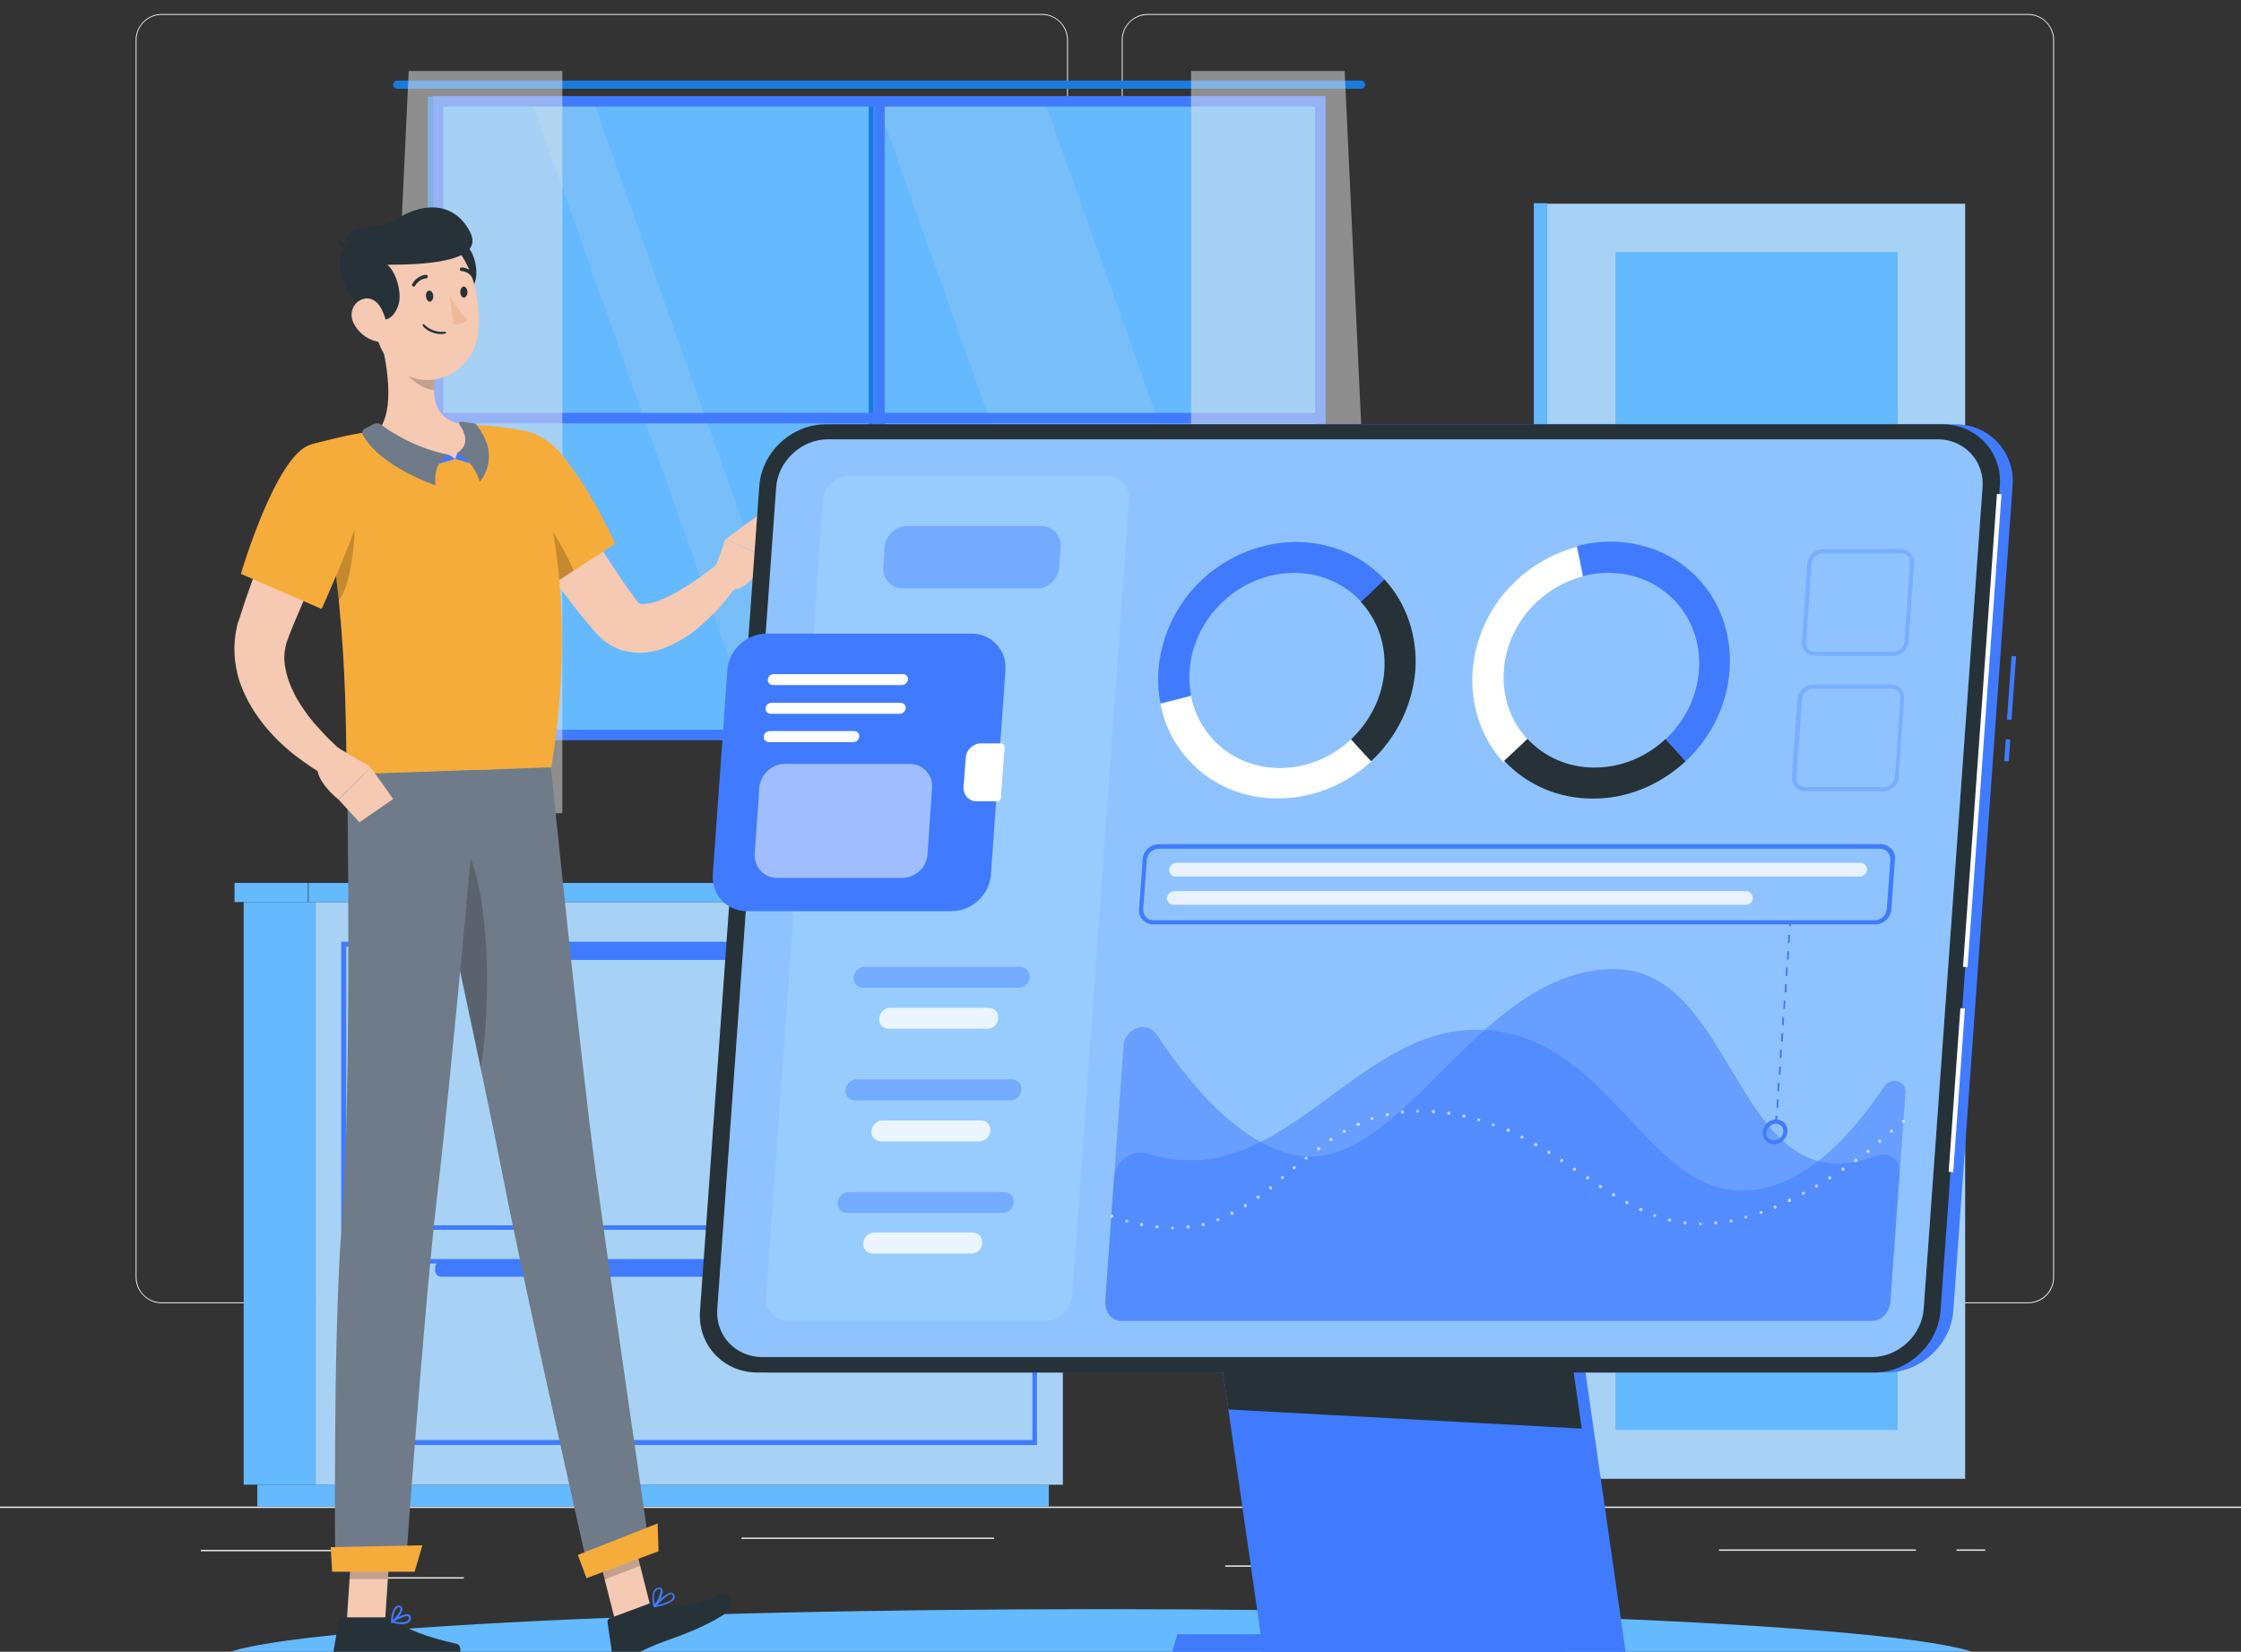 <svg width="407" height="300" viewBox="0 0 407 300" fill="none" xmlns="http://www.w3.org/2000/svg">
<rect x="0" y="0" width="407" height="300" fill="#333333" stroke="none"/>
<g clip-path="url(#clip0)">
<path d="M407 273.627H-7V273.876H407V273.627Z" fill="#EBEBEB"/>
<path d="M63.877 281.493H36.47V281.742H63.877V281.493Z" fill="#EBEBEB"/>
<path d="M180.542 279.258H134.671V279.506H180.542V279.258Z" fill="#EBEBEB"/>
<path d="M84.245 286.461H68.348V286.71H84.245V286.461Z" fill="#EBEBEB"/>
<path d="M347.964 281.41H312.194V281.659H347.964V281.41Z" fill="#EBEBEB"/>
<path d="M360.549 281.41H355.333V281.659H360.549V281.41Z" fill="#EBEBEB"/>
<path d="M261.272 284.308H222.521V284.557H261.272V284.308Z" fill="#EBEBEB"/>
<path d="M189.236 236.698H29.349C26.783 236.698 24.63 234.546 24.63 231.979V7.26C24.63 4.693 26.783 2.54 29.349 2.54H189.236C191.803 2.54 193.956 4.693 193.956 7.26V231.979C193.956 234.546 191.886 236.698 189.236 236.698ZM29.349 2.706C26.866 2.706 24.796 4.693 24.796 7.26V231.979C24.796 234.463 26.783 236.533 29.349 236.533H189.236C191.72 236.533 193.79 234.546 193.79 231.979V7.26C193.79 4.776 191.803 2.706 189.236 2.706H29.349Z" fill="#EBEBEB"/>
<path d="M368.332 236.698H208.445C205.878 236.698 203.726 234.546 203.726 231.979V7.26C203.726 4.693 205.878 2.54 208.445 2.54H368.332C370.899 2.54 373.052 4.693 373.052 7.26V231.979C373.052 234.546 370.982 236.698 368.332 236.698ZM208.445 2.706C205.961 2.706 203.891 4.693 203.891 7.26V231.979C203.891 234.463 205.878 236.533 208.445 236.533H368.332C370.816 236.533 372.886 234.546 372.886 231.979V7.26C372.886 4.776 370.899 2.706 368.332 2.706H208.445Z" fill="#EBEBEB"/>
<path d="M239.661 18.603H79.774V133.364H239.661V18.603Z" fill="#64B9FF"/>
<path d="M230.553 133.364L189.815 18.603H159.345L200 133.364H230.553Z" fill="#78BFF9"/>
<path d="M148.498 133.364L107.843 18.603H96.665L137.32 133.364H148.498Z" fill="#78BFF9"/>
<path d="M72.156 14.629H247.196C247.61 14.629 247.941 14.96 247.941 15.374C247.941 15.788 247.61 16.119 247.196 16.119H72.156C71.742 16.119 71.411 15.788 71.411 15.374C71.411 14.96 71.742 14.629 72.156 14.629Z" fill="#197BDD"/>
<path d="M160.67 18.355H158.766V133.612H160.67V18.355Z" fill="#407BFF"/>
<path d="M158.682 18.355H157.771V133.612H158.682V18.355Z" fill="#197BDD"/>
<path d="M78.633 74.991V76.896L240.672 76.896V74.991L78.633 74.991Z" fill="#407BFF"/>
<path d="M78.614 132.536V19.348V17.444H80.519H238.832H240.737V19.348V132.536V134.44H238.832H80.519H78.614V132.536ZM238.832 132.536V19.348H80.519V132.536H238.832Z" fill="#407BFF"/>
<path d="M78.615 17.527H77.704V134.523H78.615V17.527Z" fill="#197BDD"/>
<path opacity="0.5" d="M102.13 12.89V147.688H67.934L74.226 12.89H102.13Z" fill="#EBEBEB"/>
<path opacity="0.5" d="M216.312 12.89V147.688H250.508L244.215 12.89H216.312Z" fill="#EBEBEB"/>
<path d="M57.335 163.834H44.253V269.653H57.335V163.834Z" fill="#64B9FF"/>
<path d="M190.477 269.653H46.736V273.627H190.477V269.653Z" fill="#64B9FF"/>
<path d="M57.323 269.659H193.032V163.841H57.323V269.659Z" fill="#A7D2F5"/>
<path d="M55.928 160.357H42.597V163.834H55.928V160.357Z" fill="#64B9FF"/>
<path d="M56.038 163.84L194.729 163.84V160.363L56.038 160.363V163.84Z" fill="#64B9FF"/>
<path d="M188.324 223.368H61.972V171.038H188.324V223.368ZM62.883 222.54H187.496V171.949H62.883V222.54Z" fill="#407BFF"/>
<path d="M188.324 262.449H61.972V228.667H188.324V262.449ZM62.883 261.538H187.496V229.495H62.883V261.538Z" fill="#407BFF"/>
<path d="M170.191 174.35H80.188C79.525 174.35 79.028 173.853 79.028 173.191V172.694C79.028 172.032 79.525 171.535 80.188 171.535H170.191C170.854 171.535 171.35 172.032 171.35 172.694V173.191C171.35 173.77 170.771 174.35 170.191 174.35Z" fill="#407BFF"/>
<path d="M170.191 231.896H80.188C79.525 231.896 79.028 231.399 79.028 230.737V230.24C79.028 229.578 79.525 229.081 80.188 229.081H170.191C170.854 229.081 171.35 229.578 171.35 230.24V230.737C171.35 231.316 170.771 231.896 170.191 231.896Z" fill="#407BFF"/>
<path d="M280.975 268.587H356.902V36.995H280.975V268.587Z" fill="#A7D2F5"/>
<path d="M280.978 36.902H278.577V268.494H280.978V36.902Z" fill="#64B9FF"/>
<path d="M293.394 259.727H344.647V45.772H293.394V259.727Z" fill="#64B9FF"/>
<path d="M200 310.97C288.669 310.97 360.55 306.781 360.55 301.614C360.55 296.446 288.669 292.257 200 292.257C111.331 292.257 39.451 296.446 39.451 301.614C39.451 306.781 111.331 310.97 200 310.97Z" fill="#64B9FF"/>
<path d="M111.735 294.41L118.194 292.009L114.219 276.277L107.761 278.761L111.735 294.41Z" fill="#F5C9B2"/>
<path d="M62.966 294.576H69.921L70.997 278.512H64.042L62.966 294.576Z" fill="#F5C9B2"/>
<path d="M70.583 293.748H62.138C61.889 293.748 61.641 293.913 61.558 294.244L60.482 300.372C60.399 301.034 60.896 301.614 61.558 301.614C64.29 301.531 66.278 301.448 69.672 301.448C71.743 301.448 78.118 301.696 81.016 301.696C83.831 301.696 84.162 298.798 82.921 298.55C77.538 297.391 73.398 295.735 71.66 294.244C71.411 293.913 70.997 293.748 70.583 293.748Z" fill="#263238"/>
<path d="M117.862 291.264L110.741 293.913C110.493 293.996 110.327 294.244 110.327 294.576L111.238 300.786C111.321 301.448 111.983 301.862 112.646 301.614C115.212 300.62 117.365 299.295 120.594 298.136C124.403 296.811 128.129 295.321 131.193 293.416C133.594 291.926 132.6 289.028 131.441 289.442C126.308 291.512 125.066 292.174 119.601 291.181C119.021 291.015 118.442 291.015 117.862 291.264Z" fill="#263238"/>
<path d="M99.563 83.27C101.715 87.162 104.034 91.136 106.352 94.945C108.671 98.836 111.072 102.645 113.556 106.206C114.135 107.116 114.881 107.944 115.46 108.855C115.709 109.269 115.791 109.352 116.04 109.518C116.205 109.683 116.619 109.766 117.282 109.683C117.944 109.6 118.772 109.435 119.6 109.104C121.339 108.441 123.161 107.448 124.982 106.288C125.893 105.709 126.804 105.129 127.632 104.467C128.543 103.804 129.453 103.142 130.199 102.48L134.09 105.957C133.345 107.034 132.6 107.944 131.855 108.938C131.027 109.849 130.281 110.842 129.371 111.67C128.46 112.581 127.549 113.409 126.555 114.237C125.562 115.065 124.485 115.81 123.243 116.473C122.001 117.135 120.677 117.798 119.021 118.212C117.447 118.626 115.46 118.708 113.39 118.212C111.32 117.715 109.499 116.39 108.257 114.982C107.429 113.989 106.601 113.078 105.855 112.167C102.792 108.441 100.059 104.467 97.493 100.575C94.926 96.601 92.608 92.544 90.289 88.321L99.563 83.27Z" fill="#F5C9B2"/>
<path d="M87.226 83.601C85.322 89.977 98.487 107.282 98.487 107.282L111.735 98.754C111.735 98.754 107.844 89.894 102.544 83.187C97.162 76.232 89.296 76.563 87.226 83.601Z" fill="#F6AC3B"/>
<path opacity="0.2" d="M87.226 83.601C85.322 89.977 98.487 107.282 98.487 107.282L111.735 98.754C111.735 98.754 107.844 89.894 102.544 83.187C97.162 76.232 89.296 76.563 87.226 83.601Z" fill="#F6AC3B"/>
<path opacity="0.2" d="M95.34 91.053C98.073 92.212 102.047 98.754 104.2 103.639L98.57 107.282C98.57 107.282 93.519 100.575 90.124 94.034C91.863 92.047 93.933 90.474 95.34 91.053Z" fill="black"/>
<path d="M129.371 104.632L131.772 97.843L138.645 101.155C138.645 101.155 137.237 107.199 132.186 107.199L129.371 104.632Z" fill="#F5C9B2"/>
<path d="M137.983 93.372L140.881 96.601L138.728 101.155L131.855 97.843L137.983 93.372Z" fill="#F5C9B2"/>
<path opacity="0.2" d="M114.219 276.277L116.289 284.391L109.748 286.875L107.761 278.761L114.219 276.277Z" fill="black"/>
<path opacity="0.2" d="M64.043 278.512H70.998L70.418 286.792H63.463L64.043 278.512Z" fill="black"/>
<path d="M56.342 80.786C63.794 107.116 62.552 135.103 63.049 140.733C68.513 140.568 88.965 139.74 100.143 139.326C106.436 100.078 95.092 78.219 95.092 78.219C95.092 78.219 92.691 77.722 89.462 77.391C88.468 77.308 87.392 77.226 86.233 77.143C85.57 77.143 84.991 77.06 84.328 77.06C80.105 76.977 73.316 77.64 68.596 78.219C67.603 78.302 66.609 78.468 65.615 78.633C64.705 78.799 63.794 78.964 62.966 79.13C59.24 79.958 56.342 80.786 56.342 80.786Z" fill="#F6AC3B"/>
<path opacity="0.2" d="M56.342 80.786C63.794 107.116 62.552 135.103 63.049 140.733C68.513 140.568 88.965 139.74 100.143 139.326C106.436 100.078 95.092 78.219 95.092 78.219C95.092 78.219 92.691 77.722 89.462 77.391C88.468 77.308 87.392 77.226 86.233 77.143C85.57 77.143 84.991 77.06 84.328 77.06C80.105 76.977 73.316 77.64 68.596 78.219C67.603 78.302 66.609 78.468 65.615 78.633C64.705 78.799 63.794 78.964 62.966 79.13C59.24 79.958 56.342 80.786 56.342 80.786Z" fill="#F6AC3B"/>
<path opacity="0.2" d="M64.207 92.047C64.87 94.614 64.124 106.206 61.475 109.104C61.144 105.378 60.647 101.486 59.984 97.512L64.207 92.047Z" fill="black"/>
<path d="M68.844 60.5C70.252 65.468 71.908 74.659 68.596 78.302C71.576 80.869 75.385 83.684 81.43 83.518C87.474 83.27 86.067 79.213 84.328 77.143C78.615 76.232 78.449 72.009 79.111 68.035L68.844 60.5Z" fill="#F5C9B2"/>
<path d="M81.595 82.608L82.672 83.353L78.697 84.512L79.691 82.69L81.595 82.608Z" fill="#407BFF"/>
<path d="M83.086 82.194L82.672 83.353L86.646 84.512L86.398 82.359L83.086 82.194Z" fill="#407BFF"/>
<path d="M66.195 77.888L67.768 77.06C68.265 76.812 68.927 76.812 69.341 77.226C70.997 78.468 75.386 81.366 81.513 82.608C78.367 84.098 79.112 88.155 79.112 88.155C79.112 88.155 69.01 84.843 65.781 78.799C65.698 78.468 65.864 78.054 66.195 77.888Z" fill="#6F7B88"/>
<path d="M86.067 76.894L83.748 76.563C83.5 76.563 83.334 76.812 83.417 77.06C84.245 78.219 85.57 80.703 83.003 82.276C86.149 83.767 87.143 87.493 87.143 87.493C87.143 87.493 91.283 83.022 86.481 77.143C86.481 76.977 86.315 76.894 86.067 76.894Z" fill="#6F7B88"/>
<path opacity="0.2" d="M73.068 63.564L79.112 68.035C78.946 68.946 78.864 69.939 78.864 70.85C76.711 70.684 73.564 68.532 73.15 66.296C72.902 65.137 72.902 64.06 73.068 63.564Z" fill="black"/>
<path d="M86.48 50.233C86.232 52.634 83.914 54.704 82.423 55.201L80.602 44.685C84.659 41.787 86.812 46.838 86.48 50.233Z" fill="#263238"/>
<path d="M66.775 53.131C68.016 59.92 68.348 63.895 72.156 67.041C77.953 71.678 85.984 67.621 86.812 60.583C87.557 54.29 85.487 44.271 78.449 42.284C71.66 40.462 65.532 46.341 66.775 53.131Z" fill="#F5C9B2"/>
<path d="M68.016 57.685C71.163 59.341 72.57 55.615 72.57 54.124C72.653 51.723 71.577 49.074 70.335 48.08C76.379 48.08 88.385 47.749 85.322 42.036C82.258 36.24 76.214 36.902 71.66 40.048C69.258 41.704 61.475 40.297 63.38 44.768C59.405 46.921 62.883 54.952 68.016 57.685Z" fill="#263238"/>
<path d="M64.124 44.354C64.124 44.354 62.8 44.437 61.144 43.36C61.64 45.513 63.793 45.513 63.793 45.513L64.124 44.354Z" fill="#263238"/>
<path d="M64.207 58.678C65.035 60.334 66.526 61.494 68.016 61.908C70.169 62.653 70.666 60.583 70.169 58.513C69.672 56.608 68.678 54.042 66.443 54.207C64.207 54.538 63.296 56.774 64.207 58.678Z" fill="#F5C9B2"/>
<path d="M108.174 212.686C105.359 191.738 100.06 139.408 100.06 139.408L75.717 140.319C75.717 140.319 87.226 192.649 91.366 213.846C95.506 235.042 107.098 286.213 107.098 286.213L118.11 282.073C118.11 281.99 111.155 234.463 108.174 212.686Z" fill="#6F7B88"/>
<path opacity="0.2" d="M84.824 154.395C83.334 154.809 80.933 155.72 79.442 157.128C81.761 167.726 84.742 181.636 87.308 193.891C89.13 183.292 89.13 163.172 84.824 154.395Z" fill="black"/>
<path d="M86.978 139.822C86.978 139.822 81.844 196.623 79.443 216.744C76.876 238.851 73.647 285.136 73.647 285.136H60.896C60.896 285.136 60.399 244.15 62.055 222.54C63.96 197.865 63.049 140.65 63.049 140.65L86.978 139.822Z" fill="#6F7B88"/>
<path d="M75.303 285.468H60.316L60.067 280.996L76.71 280.665L75.303 285.468Z" fill="#F6AC3B"/>
<path d="M119.601 281.742L106.519 286.627L104.945 282.404L119.435 276.691L119.601 281.742Z" fill="#F6AC3B"/>
<path d="M77.372 53.876C77.455 54.456 77.786 54.87 78.118 54.787C78.449 54.704 78.697 54.29 78.697 53.71C78.614 53.131 78.283 52.717 77.952 52.8C77.538 52.8 77.29 53.296 77.372 53.876Z" fill="#263238"/>
<path d="M83.583 53.131C83.666 53.71 83.997 54.124 84.328 54.042C84.659 53.959 84.908 53.545 84.908 52.965C84.825 52.386 84.494 51.972 84.163 52.054C83.831 52.137 83.583 52.551 83.583 53.131Z" fill="#263238"/>
<path d="M81.679 53.628C81.679 53.628 83.335 56.691 84.908 58.099C83.997 59.092 82.341 58.927 82.341 58.927L81.679 53.628Z" fill="#F0B89A"/>
<path d="M80.106 60.666C77.953 60.666 76.793 59.258 76.793 59.175C76.711 59.092 76.711 59.01 76.793 58.927C76.876 58.844 76.959 58.844 77.042 58.927C77.042 58.927 78.367 60.5 80.851 60.252C80.933 60.252 81.016 60.334 81.016 60.417C81.016 60.5 80.933 60.583 80.851 60.583C80.519 60.666 80.354 60.666 80.106 60.666Z" fill="#263238"/>
<path d="M75.138 52.054C75.055 52.054 75.055 52.054 74.972 51.972C74.806 51.889 74.724 51.64 74.889 51.558C75.8 49.984 77.29 49.902 77.373 49.902C77.539 49.902 77.704 50.067 77.704 50.233C77.704 50.398 77.539 50.564 77.373 50.564C77.29 50.564 76.131 50.647 75.386 51.889C75.386 51.972 75.303 52.054 75.138 52.054Z" fill="#263238"/>
<path d="M86.067 50.647C85.984 50.647 85.818 50.564 85.818 50.481C85.073 49.239 83.831 49.239 83.831 49.239C83.666 49.239 83.5 49.074 83.5 48.908C83.5 48.742 83.666 48.577 83.831 48.577C83.914 48.577 85.404 48.577 86.398 50.15C86.481 50.316 86.481 50.481 86.315 50.564C86.232 50.647 86.15 50.647 86.067 50.647Z" fill="#263238"/>
<path d="M72.984 294.99C72.322 294.99 71.659 294.824 71.163 294.741C71.08 294.741 71.08 294.658 70.997 294.576C70.997 294.493 70.997 294.41 71.08 294.41C71.328 294.244 73.481 292.837 74.309 293.251C74.392 293.334 74.558 293.416 74.64 293.748C74.64 294.079 74.558 294.41 74.309 294.576C73.978 294.907 73.481 294.99 72.984 294.99ZM71.577 294.493C72.736 294.741 73.647 294.658 74.061 294.327C74.226 294.162 74.309 293.996 74.226 293.748C74.226 293.582 74.144 293.582 74.144 293.582C73.73 293.334 72.487 293.996 71.577 294.493Z" fill="#407BFF"/>
<path d="M71.163 294.741H71.08C70.997 294.741 70.997 294.658 70.997 294.576C70.997 294.493 71.08 292.506 71.825 291.843C71.991 291.678 72.239 291.595 72.487 291.595C72.901 291.678 72.984 291.926 73.067 292.009C73.233 292.837 71.991 294.327 71.163 294.741C71.246 294.741 71.246 294.741 71.163 294.741ZM72.405 291.926C72.239 291.926 72.156 292.009 72.073 292.092C71.577 292.506 71.411 293.665 71.328 294.244C71.991 293.665 72.819 292.588 72.736 292.092C72.736 292.009 72.736 291.926 72.405 291.926C72.487 291.926 72.487 291.926 72.405 291.926Z" fill="#407BFF"/>
<path d="M118.855 291.926C118.772 291.926 118.772 291.926 118.689 291.843C118.689 291.76 118.689 291.678 118.689 291.678C118.938 291.429 121.008 289.111 122.001 289.276C122.167 289.276 122.333 289.442 122.415 289.608C122.581 289.939 122.581 290.187 122.415 290.436C121.919 291.264 120.014 291.678 118.855 291.926ZM121.919 289.525C121.339 289.525 120.18 290.601 119.352 291.512C120.842 291.181 121.919 290.767 122.167 290.27C122.25 290.104 122.25 289.939 122.167 289.69C122.084 289.525 122.001 289.525 121.919 289.525Z" fill="#407BFF"/>
<path d="M118.856 291.926C118.773 291.926 118.773 291.926 118.856 291.926C118.773 291.926 118.69 291.843 118.69 291.843C118.69 291.76 118.194 289.939 118.773 288.945C118.939 288.614 119.187 288.448 119.518 288.366C119.932 288.283 120.181 288.448 120.264 288.614C120.678 289.276 119.601 291.264 119.022 291.926C118.939 291.843 118.856 291.926 118.856 291.926ZM119.767 288.614C119.684 288.614 119.684 288.614 119.601 288.614C119.353 288.697 119.187 288.78 119.022 289.028C118.608 289.69 118.773 290.85 118.939 291.346C119.518 290.601 120.181 289.028 119.932 288.614C119.932 288.697 119.85 288.614 119.767 288.614Z" fill="#407BFF"/>
<path d="M63.959 90.556C61.889 94.862 59.736 99.25 57.666 103.639C56.673 105.792 55.596 108.027 54.686 110.18L53.278 113.492L52.616 115.148L52.45 115.562L52.367 115.893C52.284 116.059 52.202 116.307 52.119 116.473C51.622 118.046 51.456 119.702 51.87 121.524C52.202 123.345 52.947 125.167 54.023 127.071C55.1 128.893 56.424 130.714 57.998 132.37C58.743 133.198 59.571 134.109 60.399 134.854C60.813 135.268 61.227 135.682 61.641 136.014C62.055 136.428 62.552 136.842 62.883 137.09L60.15 141.478C58.826 140.816 57.832 140.154 56.673 139.408C55.596 138.663 54.52 137.918 53.444 137.09C51.374 135.434 49.386 133.53 47.648 131.294C45.909 129.058 44.418 126.492 43.425 123.511C42.514 120.53 42.266 117.135 43.011 113.906C43.094 113.492 43.176 113.078 43.342 112.747L43.673 111.753L44.253 109.932C44.667 108.69 45.081 107.53 45.495 106.371C46.323 103.97 47.234 101.652 48.227 99.333C50.132 94.696 52.284 90.225 54.603 85.671L63.959 90.556Z" fill="#F5C9B2"/>
<path d="M56.342 80.786C50.049 82.773 43.756 104.218 43.756 104.218L58.411 110.594C58.411 110.594 63.131 100.244 65.864 92.13C68.844 83.27 64.042 78.385 56.342 80.786Z" fill="#F6AC3B"/>
<path opacity="0.2" d="M56.342 80.786C50.049 82.773 43.756 104.218 43.756 104.218L58.411 110.594C58.411 110.594 63.131 100.244 65.864 92.13C68.844 83.27 64.042 78.385 56.342 80.786Z" fill="#F6AC3B"/>
<path d="M61.31 135.765L67.354 139.326L61.475 145.204C61.475 145.204 56.342 141.23 57.915 138.166L61.31 135.765Z" fill="#F5C9B2"/>
<path d="M71.411 145.122L65.283 149.344L61.475 145.204L67.353 139.408L71.411 145.122Z" fill="#F5C9B2"/>
<path d="M364.276 134.258L363.989 138.222L364.815 138.282L365.102 134.318L364.276 134.258Z" fill="#407BFF"/>
<path d="M365.33 119.13L364.492 130.692L365.318 130.752L366.156 119.19L365.33 119.13Z" fill="#407BFF"/>
<path d="M342.664 249.284H139.887C133.677 249.284 128.957 244.233 129.454 238.023L140.218 88.321C140.632 82.111 146.097 77.06 152.307 77.06H355.084C361.294 77.06 366.013 82.111 365.517 88.321L354.753 238.023C354.339 244.15 348.874 249.284 342.664 249.284Z" fill="#407BFF"/>
<path d="M295.468 301.614H229.642L217.967 220.304H283.793L295.468 301.614Z" fill="#407BFF"/>
<path d="M285.036 296.811H213.828L212.42 301.614H283.628L285.036 296.811Z" fill="#407BFF"/>
<path d="M287.27 259.468L223.1 255.991L217.967 220.304H281.64L287.27 259.468Z" fill="#263238"/>
<path d="M340.428 249.284H137.568C131.358 249.284 126.639 244.233 127.136 238.023L137.9 88.321C138.314 82.111 143.778 77.06 149.988 77.06H352.766C358.975 77.06 363.695 82.111 363.198 88.321L352.434 238.023C352.02 244.15 346.556 249.284 340.428 249.284Z" fill="#263238"/>
<path d="M362.678 89.707L356.514 175.595L357.34 175.654L363.504 89.766L362.678 89.707Z" fill="white"/>
<path d="M356.038 183.101L353.907 212.831L354.733 212.891L356.864 183.16L356.038 183.101Z" fill="white"/>
<path d="M339.931 246.469H138.396C133.593 246.469 129.867 242.494 130.281 237.692L140.963 88.569C141.294 83.767 145.517 79.792 150.402 79.792H351.937C356.739 79.792 360.465 83.767 360.051 88.569L349.37 237.692C349.039 242.494 344.816 246.469 339.931 246.469Z" fill="#A3D6FF"/>
<path opacity="0.2" d="M339.931 246.469H138.396C133.593 246.469 129.867 242.494 130.281 237.692L140.963 88.569C141.294 83.767 145.517 79.792 150.402 79.792H351.937C356.739 79.792 360.465 83.767 360.051 88.569L349.37 237.692C349.039 242.494 344.816 246.469 339.931 246.469Z" fill="#407BFF"/>
<path opacity="0.5" d="M190.146 239.845H143.116C140.797 239.845 138.976 237.94 139.141 235.622L149.491 90.722C149.657 88.404 151.727 86.499 154.045 86.499H201.076C203.394 86.499 205.216 88.404 205.05 90.722L194.7 235.622C194.452 237.94 192.465 239.845 190.146 239.845Z" fill="#A3D6FF"/>
<path opacity="0.4" d="M188.324 106.868H163.981C161.911 106.868 160.255 105.129 160.421 103.059L160.669 99.333C160.835 97.263 162.656 95.524 164.726 95.524H189.069C191.139 95.524 192.795 97.263 192.63 99.333L192.381 103.059C192.216 105.129 190.394 106.868 188.324 106.868Z" fill="#407BFF"/>
<path d="M172.841 165.49H135.664C132.021 165.49 129.205 162.51 129.454 158.866L132.103 121.689C132.352 118.046 135.581 115.065 139.224 115.065H176.401C180.045 115.065 182.86 118.046 182.611 121.689L179.962 158.866C179.713 162.51 176.484 165.49 172.841 165.49Z" fill="#407BFF"/>
<path d="M178.14 135.02C176.733 135.02 175.491 136.179 175.408 137.587L174.994 142.969C174.911 144.376 175.987 145.536 177.312 145.536H181.121C181.452 145.536 181.783 145.287 181.783 144.873L182.446 135.682C182.446 135.351 182.197 135.02 181.866 135.02H178.14Z" fill="white"/>
<path d="M163.816 124.422H140.383C139.804 124.422 139.39 123.925 139.472 123.428C139.472 122.848 139.969 122.434 140.549 122.434H163.981C164.561 122.434 164.975 122.931 164.892 123.428C164.809 124.008 164.312 124.422 163.816 124.422Z" fill="white"/>
<path d="M163.402 129.638H139.969C139.39 129.638 138.976 129.141 139.058 128.644C139.058 128.065 139.555 127.651 140.135 127.651H163.567C164.147 127.651 164.561 128.148 164.478 128.644C164.478 129.141 163.981 129.638 163.402 129.638Z" fill="white"/>
<path d="M154.956 134.772H139.638C139.059 134.772 138.645 134.275 138.727 133.778C138.727 133.198 139.224 132.784 139.804 132.784H155.122C155.701 132.784 156.115 133.281 156.033 133.778C156.033 134.358 155.536 134.772 154.956 134.772Z" fill="white"/>
<path opacity="0.5" d="M163.815 159.446H141.128C138.727 159.446 136.905 157.459 137.071 155.058L137.899 143.134C138.065 140.733 140.135 138.746 142.536 138.746H165.223C167.624 138.746 169.446 140.733 169.28 143.134L168.452 155.058C168.369 157.542 166.217 159.446 163.815 159.446Z" fill="white"/>
<path opacity="0.4" d="M185.013 179.401H156.778C155.702 179.401 154.957 178.573 155.039 177.496C155.122 176.42 156.033 175.592 157.027 175.592H185.261C186.338 175.592 187.083 176.42 187 177.496C187 178.573 186.089 179.401 185.013 179.401Z" fill="#407BFF"/>
<path opacity="0.8" d="M179.3 186.853H161.415C160.339 186.853 159.593 186.025 159.676 184.948C159.759 183.872 160.67 183.044 161.663 183.044H179.548C180.625 183.044 181.37 183.872 181.287 184.948C181.287 185.942 180.376 186.853 179.3 186.853Z" fill="white"/>
<path opacity="0.4" d="M183.522 199.852H155.287C154.211 199.852 153.465 199.024 153.548 197.948C153.631 196.872 154.542 196.044 155.535 196.044H183.77C184.847 196.044 185.592 196.872 185.509 197.948C185.509 199.024 184.598 199.852 183.522 199.852Z" fill="#407BFF"/>
<path opacity="0.8" d="M177.892 207.304H160.007C158.93 207.304 158.185 206.476 158.268 205.4C158.351 204.324 159.262 203.496 160.255 203.496H178.14C179.216 203.496 179.962 204.324 179.879 205.4C179.796 206.394 178.885 207.304 177.892 207.304Z" fill="white"/>
<path opacity="0.4" d="M182.115 220.304H153.88C152.803 220.304 152.058 219.476 152.141 218.4C152.224 217.323 153.135 216.495 154.128 216.495H182.363C183.439 216.495 184.185 217.323 184.102 218.4C184.019 219.476 183.108 220.304 182.115 220.304Z" fill="#407BFF"/>
<path opacity="0.8" d="M176.401 227.673H158.517C157.44 227.673 156.695 226.845 156.778 225.769C156.861 224.692 157.771 223.864 158.765 223.864H176.65C177.726 223.864 178.471 224.692 178.389 225.769C178.389 226.845 177.478 227.673 176.401 227.673Z" fill="white"/>
<path opacity="0.5" d="M342.167 197.368C343.409 195.464 346.224 196.292 346.058 198.445L343.326 236.367C343.16 238.354 341.753 239.928 340.014 239.928H203.559C201.903 239.928 200.661 238.354 200.744 236.367L202.317 213.846C202.566 210.782 205.629 208.629 208.445 209.54C216.145 211.941 222.769 210.534 228.813 207.47C241.896 200.929 252.908 187.018 267.978 187.018C268.557 187.018 269.137 187.018 269.717 187.101C292.155 188.426 298.945 216.247 316.333 216.247C321.467 216.247 326.186 214.011 330.243 210.865C335.211 206.973 339.269 201.674 342.167 197.368Z" fill="#407BFF"/>
<path opacity="0.5" d="M344.982 212.935L343.326 236.284C343.16 238.272 341.753 239.845 340.014 239.845H203.559C201.903 239.845 200.661 238.272 200.744 236.284L204.056 189.834C204.305 186.687 208.445 185.28 210.101 187.929C214.489 194.553 221.196 203.164 228.896 207.387C231.877 209.043 234.941 210.037 238.087 210.037C249.099 210.037 258.456 196.954 269.717 187.018C276.589 180.891 284.124 176.006 293.149 176.006C312.027 176.006 314.76 206.642 330.161 210.865C333.141 211.693 336.536 211.527 340.676 209.954C342.912 209.043 345.147 210.616 344.982 212.935Z" fill="#407BFF"/>
<g opacity="0.8">
<path opacity="0.8" d="M345.645 203.91C345.562 203.91 345.479 203.91 345.479 203.827L345.396 203.744V203.661C345.396 203.578 345.396 203.496 345.479 203.496C345.562 203.413 345.728 203.413 345.893 203.496C345.976 203.578 345.976 203.661 345.976 203.661V203.744C345.976 203.744 345.976 203.827 345.893 203.827C345.81 203.827 345.728 203.91 345.645 203.91Z" fill="white"/>
<path opacity="0.8" d="M212.916 223.285C212.751 223.285 212.668 223.202 212.668 223.036C212.668 222.871 212.834 222.788 212.916 222.788C213.082 222.788 213.165 222.954 213.165 223.036C213.248 223.202 213.082 223.285 212.916 223.285ZM210.101 223.119C209.936 223.119 209.853 222.954 209.853 222.788C209.853 222.622 210.018 222.54 210.184 222.54C210.35 222.54 210.432 222.705 210.432 222.871C210.432 223.036 210.267 223.119 210.101 223.119ZM215.483 222.871C215.483 222.705 215.566 222.54 215.732 222.54C215.897 222.54 216.063 222.622 216.063 222.788C216.063 222.954 215.98 223.119 215.814 223.119C215.566 223.119 215.483 223.036 215.483 222.871ZM207.286 222.705C207.12 222.705 207.038 222.54 207.038 222.374C207.038 222.208 207.203 222.126 207.369 222.126C207.534 222.126 207.617 222.291 207.617 222.457C207.617 222.622 207.534 222.705 207.286 222.705C207.369 222.705 207.286 222.705 207.286 222.705ZM218.216 222.457C218.216 222.291 218.298 222.126 218.464 222.126C218.63 222.126 218.795 222.208 218.795 222.374C218.795 222.54 218.712 222.705 218.547 222.705H218.464C218.381 222.622 218.216 222.54 218.216 222.457ZM308.799 222.54C308.633 222.54 308.55 222.374 308.55 222.291C308.55 222.126 308.716 222.043 308.799 222.043C308.964 222.043 309.047 222.208 309.047 222.291C309.047 222.374 308.964 222.54 308.799 222.54ZM311.283 222.126C311.283 221.96 311.366 221.794 311.531 221.794C311.697 221.794 311.862 221.877 311.862 222.043C311.862 222.208 311.78 222.374 311.614 222.374C311.448 222.374 311.366 222.291 311.283 222.126ZM305.984 222.374C305.818 222.374 305.735 222.208 305.735 222.043C305.735 221.877 305.901 221.794 306.066 221.794C306.232 221.794 306.315 221.96 306.315 222.126C306.232 222.291 306.149 222.374 305.984 222.374ZM204.554 222.043C204.388 221.96 204.305 221.877 204.388 221.712C204.471 221.546 204.554 221.463 204.719 221.546C204.885 221.629 204.968 221.712 204.885 221.877C204.885 221.96 204.802 222.043 204.554 222.043C204.636 222.043 204.554 222.043 204.554 222.043ZM314.098 221.794C314.098 221.629 314.181 221.463 314.346 221.463C314.512 221.463 314.678 221.546 314.678 221.712C314.678 221.877 314.595 222.043 314.429 222.043C314.429 222.043 314.429 222.043 314.346 222.043C314.264 221.96 314.098 221.877 314.098 221.794ZM303.168 221.877C303.003 221.877 302.92 221.712 302.92 221.546C302.92 221.38 303.086 221.298 303.251 221.298C303.417 221.298 303.5 221.463 303.5 221.629C303.5 221.794 303.334 221.877 303.168 221.877C303.251 221.877 303.168 221.877 303.168 221.877ZM220.948 221.629C220.865 221.463 220.948 221.298 221.114 221.298C221.279 221.215 221.445 221.298 221.445 221.463C221.528 221.629 221.445 221.794 221.279 221.794H221.196C221.031 221.794 220.948 221.712 220.948 221.629ZM316.83 221.132C316.83 220.966 316.913 220.801 316.996 220.801C317.162 220.801 317.327 220.884 317.327 220.966C317.327 221.132 317.244 221.298 317.162 221.298H317.079C316.996 221.38 316.83 221.215 316.83 221.132ZM300.436 221.049C300.27 220.966 300.188 220.801 300.27 220.718C300.353 220.552 300.519 220.47 300.602 220.552C300.767 220.635 300.85 220.801 300.767 220.884C300.767 220.966 300.602 221.049 300.519 221.049C300.519 221.049 300.519 221.049 300.436 221.049ZM223.515 220.47C223.432 220.304 223.515 220.138 223.598 220.056C223.763 219.973 223.929 220.056 224.012 220.221C224.094 220.387 224.012 220.552 223.929 220.635C223.929 220.635 223.846 220.635 223.763 220.635C223.598 220.635 223.515 220.635 223.515 220.47ZM319.563 220.304C319.48 220.138 319.563 219.973 319.728 219.973C319.894 219.89 320.06 219.973 320.06 220.138C320.142 220.304 320.06 220.47 319.894 220.47H319.811C319.646 220.47 319.563 220.387 319.563 220.304ZM297.869 219.973C297.704 219.89 297.621 219.724 297.704 219.559C297.786 219.393 297.952 219.393 298.118 219.393C298.283 219.476 298.366 219.642 298.283 219.807C298.2 219.89 298.118 219.973 298.035 219.973C297.952 219.973 297.869 219.973 297.869 219.973ZM322.13 219.31C322.047 219.145 322.13 218.979 322.295 218.979C322.461 218.896 322.626 218.979 322.626 219.145C322.709 219.31 322.626 219.476 322.461 219.559H322.378C322.295 219.476 322.212 219.393 322.13 219.31ZM225.916 219.145C225.833 218.979 225.916 218.814 225.999 218.731C226.164 218.648 226.33 218.648 226.413 218.814C226.496 218.979 226.413 219.145 226.33 219.228C226.33 219.228 226.247 219.31 226.164 219.31C226.082 219.31 225.999 219.228 225.916 219.145ZM295.302 218.648C295.137 218.565 295.137 218.4 295.22 218.234C295.302 218.068 295.468 218.068 295.634 218.151C295.799 218.234 295.799 218.4 295.716 218.565C295.634 218.648 295.551 218.731 295.468 218.731C295.385 218.731 295.385 218.731 295.302 218.648ZM324.696 218.151C324.614 217.986 324.696 217.82 324.862 217.737C325.028 217.654 325.193 217.737 325.276 217.903C325.359 218.068 325.276 218.234 325.11 218.317H325.028C324.862 218.317 324.779 218.317 324.696 218.151ZM228.234 217.572C228.152 217.406 228.152 217.24 228.317 217.158C228.483 217.075 228.648 217.075 228.731 217.24C228.814 217.406 228.814 217.572 228.648 217.654C228.566 217.654 228.566 217.737 228.483 217.737C228.4 217.737 228.317 217.654 228.234 217.572ZM292.901 217.24C292.736 217.158 292.736 216.992 292.818 216.826C292.901 216.661 293.067 216.661 293.232 216.744C293.398 216.826 293.398 216.992 293.315 217.158C293.232 217.24 293.15 217.323 293.067 217.323C292.984 217.323 292.901 217.323 292.901 217.24ZM327.263 216.909C327.18 216.744 327.263 216.578 327.346 216.495C327.512 216.412 327.677 216.495 327.76 216.578C327.843 216.744 327.76 216.909 327.677 216.992C327.677 216.992 327.594 216.992 327.512 216.992C327.429 217.075 327.263 216.992 327.263 216.909ZM230.553 215.916C230.47 215.75 230.47 215.584 230.553 215.502C230.636 215.419 230.884 215.419 230.967 215.584C231.05 215.667 231.05 215.916 230.967 215.998C230.884 215.998 230.884 216.081 230.801 216.081C230.636 215.998 230.553 215.998 230.553 215.916ZM290.5 215.75C290.334 215.667 290.334 215.502 290.417 215.336C290.5 215.17 290.666 215.17 290.831 215.253C290.914 215.336 290.997 215.502 290.914 215.667C290.831 215.75 290.748 215.833 290.666 215.833C290.583 215.833 290.5 215.75 290.5 215.75ZM329.664 215.584C329.582 215.419 329.664 215.253 329.747 215.17C329.913 215.088 330.078 215.17 330.161 215.253C330.244 215.419 330.161 215.584 330.078 215.667C329.996 215.667 329.996 215.667 329.913 215.667C329.83 215.667 329.747 215.667 329.664 215.584ZM288.182 214.177C288.016 214.094 288.016 213.928 288.099 213.763C288.182 213.68 288.347 213.597 288.513 213.68C288.678 213.763 288.678 213.928 288.596 214.094C288.513 214.177 288.43 214.177 288.347 214.177C288.264 214.26 288.182 214.26 288.182 214.177ZM332.066 214.094C331.983 213.928 332.066 213.763 332.148 213.68C332.314 213.597 332.48 213.68 332.562 213.763C332.645 213.928 332.562 214.094 332.48 214.177C332.48 214.177 332.397 214.26 332.314 214.26C332.231 214.26 332.148 214.177 332.066 214.094ZM232.706 214.094C232.623 214.011 232.623 213.763 232.706 213.68C232.788 213.597 233.037 213.597 233.12 213.68C233.202 213.846 233.202 214.011 233.037 214.094C232.954 214.177 232.954 214.177 232.871 214.177C232.871 214.177 232.788 214.177 232.706 214.094ZM334.467 212.521C334.384 212.355 334.384 212.19 334.55 212.107C334.715 212.024 334.881 212.024 334.964 212.19C335.046 212.355 335.046 212.521 334.881 212.604C334.798 212.604 334.798 212.686 334.715 212.686C334.632 212.686 334.55 212.604 334.467 212.521ZM285.78 212.604C285.615 212.521 285.615 212.355 285.698 212.19C285.78 212.024 285.946 212.024 286.112 212.107C286.277 212.19 286.277 212.355 286.194 212.521C286.112 212.604 286.029 212.686 285.946 212.686C285.946 212.686 285.863 212.686 285.78 212.604ZM234.858 212.272C234.776 212.19 234.776 211.941 234.858 211.858C234.941 211.776 235.19 211.776 235.272 211.858C235.355 211.941 235.355 212.19 235.272 212.272C235.19 212.355 235.19 212.355 235.107 212.355C235.024 212.438 234.941 212.355 234.858 212.272ZM283.462 211.03C283.296 210.948 283.296 210.782 283.379 210.616C283.462 210.451 283.628 210.451 283.793 210.534C283.959 210.616 283.959 210.782 283.876 210.948C283.793 211.03 283.71 211.03 283.628 211.03C283.628 211.113 283.545 211.113 283.462 211.03ZM336.785 210.948C336.702 210.865 336.702 210.616 336.868 210.534C336.951 210.451 337.199 210.451 337.282 210.616C337.365 210.699 337.365 210.948 337.199 211.03C337.116 211.03 337.116 211.113 337.034 211.113C336.868 211.03 336.785 211.03 336.785 210.948ZM237.011 210.534C236.928 210.451 236.928 210.202 237.011 210.12C237.177 210.037 237.342 210.037 237.425 210.12C237.508 210.202 237.508 210.451 237.425 210.534C237.342 210.616 237.342 210.616 237.26 210.616C237.177 210.616 237.094 210.616 237.011 210.534ZM281.144 209.54C280.978 209.457 280.978 209.292 281.061 209.126C281.144 208.96 281.309 208.96 281.475 209.043C281.64 209.126 281.64 209.292 281.558 209.457C281.475 209.54 281.392 209.623 281.309 209.623C281.226 209.623 281.144 209.623 281.144 209.54ZM339.021 209.292C338.938 209.126 338.938 208.96 339.104 208.878C339.186 208.795 339.435 208.795 339.518 208.96C339.6 209.043 339.6 209.292 339.435 209.374C339.352 209.374 339.352 209.457 339.269 209.457C339.186 209.374 339.104 209.292 339.021 209.292ZM239.247 208.795C239.164 208.629 239.164 208.464 239.33 208.381C239.412 208.298 239.661 208.298 239.744 208.464C239.826 208.546 239.826 208.795 239.661 208.878C239.578 208.878 239.578 208.96 239.495 208.96C239.33 208.878 239.33 208.878 239.247 208.795ZM278.742 208.132C278.577 208.05 278.577 207.884 278.66 207.718C278.742 207.553 278.908 207.553 279.074 207.636C279.239 207.718 279.239 207.884 279.156 208.05C279.074 208.132 278.991 208.215 278.908 208.215C278.825 208.132 278.742 208.132 278.742 208.132ZM341.174 207.47C341.091 207.387 341.091 207.139 341.174 207.056C341.339 206.973 341.505 206.973 341.588 207.056C341.67 207.139 341.67 207.387 341.588 207.47C341.505 207.47 341.422 207.553 341.422 207.553C341.339 207.636 341.256 207.553 341.174 207.47ZM241.482 207.139C241.4 206.973 241.4 206.808 241.565 206.725C241.731 206.642 241.896 206.642 241.979 206.808C242.062 206.973 242.062 207.139 241.896 207.222C241.814 207.222 241.814 207.304 241.731 207.304C241.648 207.304 241.565 207.222 241.482 207.139ZM276.258 206.808C276.093 206.725 276.093 206.559 276.176 206.394C276.258 206.228 276.424 206.228 276.59 206.228C276.755 206.311 276.755 206.476 276.672 206.642C276.59 206.725 276.507 206.808 276.424 206.808C276.341 206.808 276.258 206.808 276.258 206.808ZM343.326 205.648C343.244 205.566 343.244 205.317 343.326 205.234C343.409 205.152 343.658 205.152 343.74 205.234C343.823 205.317 343.823 205.566 343.74 205.648C343.658 205.731 343.658 205.731 343.575 205.731C343.492 205.814 343.409 205.731 343.326 205.648ZM243.884 205.648C243.801 205.483 243.884 205.317 243.966 205.234C244.132 205.152 244.298 205.234 244.38 205.317C244.463 205.483 244.38 205.648 244.298 205.731C244.215 205.731 244.215 205.731 244.132 205.731C244.049 205.814 243.966 205.731 243.884 205.648ZM273.774 205.566C273.609 205.483 273.526 205.317 273.609 205.152C273.692 204.986 273.857 204.903 274.023 204.986C274.188 205.069 274.271 205.234 274.188 205.4C274.188 205.483 274.023 205.566 273.94 205.566C273.774 205.648 273.774 205.648 273.774 205.566ZM271.125 204.572C270.959 204.489 270.876 204.324 270.959 204.241C271.042 204.075 271.208 203.992 271.29 204.075C271.456 204.158 271.539 204.324 271.456 204.406C271.456 204.489 271.29 204.572 271.208 204.572C271.208 204.572 271.208 204.572 271.125 204.572ZM246.368 204.324C246.285 204.158 246.368 203.992 246.533 203.91C246.699 203.827 246.864 203.91 246.947 204.075C247.03 204.241 246.947 204.406 246.782 204.489H246.699C246.533 204.489 246.45 204.406 246.368 204.324ZM268.475 203.661C268.31 203.578 268.227 203.496 268.31 203.33C268.31 203.164 268.558 203.082 268.641 203.164C268.806 203.164 268.889 203.33 268.806 203.496C268.806 203.578 268.724 203.661 268.475 203.661C268.558 203.661 268.558 203.661 268.475 203.661ZM248.934 203.247C248.852 203.082 248.934 202.916 249.1 202.916C249.266 202.833 249.431 202.916 249.431 203.082C249.514 203.247 249.431 203.413 249.266 203.413H249.183C249.1 203.496 249.017 203.413 248.934 203.247ZM265.826 202.999C265.66 202.999 265.577 202.833 265.577 202.668C265.577 202.502 265.743 202.419 265.908 202.419C266.074 202.419 266.157 202.585 266.157 202.75C266.157 202.916 265.991 202.999 265.826 202.999ZM251.667 202.502C251.667 202.336 251.75 202.171 251.915 202.171C252.081 202.171 252.246 202.254 252.246 202.419C252.246 202.585 252.164 202.75 251.998 202.75C251.998 202.75 251.998 202.75 251.915 202.75C251.832 202.75 251.667 202.668 251.667 202.502ZM263.093 202.502C262.928 202.502 262.845 202.336 262.845 202.171C262.845 202.005 263.01 201.922 263.176 201.922C263.342 201.922 263.424 202.088 263.424 202.254C263.342 202.419 263.259 202.502 263.093 202.502ZM254.399 202.005C254.399 201.84 254.482 201.757 254.648 201.674C254.813 201.674 254.979 201.757 254.979 201.922C254.979 202.088 254.896 202.254 254.73 202.254C254.565 202.254 254.482 202.171 254.399 202.005ZM260.278 202.171C260.112 202.171 260.03 202.005 260.03 201.84C260.03 201.674 260.195 201.591 260.361 201.591C260.526 201.591 260.609 201.757 260.609 201.922C260.609 202.088 260.444 202.254 260.278 202.171C260.278 202.254 260.278 202.171 260.278 202.171ZM257.214 201.84C257.214 201.674 257.297 201.591 257.463 201.591C257.628 201.591 257.711 201.674 257.711 201.84C257.711 202.005 257.546 202.088 257.463 202.088C257.38 202.088 257.214 202.005 257.214 201.84Z" fill="white"/>
<path opacity="0.8" d="M201.904 221.132H201.821C201.821 221.132 201.738 221.132 201.738 221.049L201.655 220.966V220.884C201.655 220.801 201.655 220.718 201.738 220.718L201.821 220.635C201.904 220.635 201.986 220.635 202.069 220.635C202.069 220.635 202.152 220.635 202.152 220.718C202.235 220.801 202.235 220.801 202.235 220.884V220.966C202.235 220.966 202.235 221.049 202.152 221.049L202.069 221.132C201.904 221.132 201.904 221.132 201.904 221.132Z" fill="white"/>
</g>
<path d="M247.278 136.345L245.373 134.275C241.978 137.504 237.342 139.491 232.456 139.491C224.259 139.491 217.801 133.944 216.31 126.409L213.412 127.154L210.763 127.816C211.508 131.791 213.329 135.351 216.062 138.249C224.425 147.274 239.329 147.274 249.099 138.249L247.278 136.345Z" fill="white"/>
<path d="M251.417 105.212L248.851 107.613L247.112 109.269C250.093 112.498 251.749 116.887 251.417 121.772C251.086 126.657 248.768 131.046 245.373 134.275L246.863 135.931L249.016 138.249C253.736 133.861 256.551 127.899 257.048 121.772C257.462 115.562 255.475 109.6 251.417 105.212Z" fill="#263238"/>
<path d="M251.418 105.211C242.972 96.186 228.151 96.186 218.381 105.211C212.088 111.09 209.19 119.701 210.763 127.733L214.075 126.905L216.311 126.325C216.062 124.835 215.897 123.345 216.062 121.771C216.725 112.001 225.253 104.052 235.023 104.052C239.909 104.052 244.214 106.039 247.195 109.269L249.431 107.199L251.418 105.211Z" fill="#407BFF"/>
<path d="M275.181 136.345L277.417 134.275C274.436 131.046 272.78 126.657 273.111 121.772C273.691 113.575 279.735 106.702 287.436 104.715L286.856 101.9L286.359 99.333C282.302 100.41 278.576 102.48 275.43 105.378C265.742 114.403 264.666 129.307 273.028 138.415L275.181 136.345Z" fill="white"/>
<path d="M306.149 138.249L303.996 135.848L302.506 134.192C299.111 137.421 294.474 139.408 289.589 139.408C284.704 139.408 280.398 137.421 277.417 134.192L275.678 135.848L273.194 138.166C277.252 142.555 283.048 145.039 289.175 145.039C295.302 145.122 301.429 142.638 306.149 138.249Z" fill="#263238"/>
<path d="M306.149 138.249C315.836 129.224 316.913 114.32 308.55 105.212C303.085 99.333 294.64 97.015 286.442 99.168L287.105 102.397L287.519 104.632C289.009 104.218 290.582 104.053 292.156 104.053C301.926 104.053 309.295 112.002 308.55 121.772C308.219 126.657 305.9 131.046 302.506 134.275L304.41 136.345L306.149 138.249Z" fill="#407BFF"/>
<path opacity="0.3" d="M345.231 100.492C345.728 100.492 346.142 100.658 346.473 100.989C346.804 101.32 346.97 101.734 346.887 102.231L345.893 116.473C345.81 117.466 344.9 118.377 343.906 118.377H329.664C329.168 118.377 328.754 118.212 328.422 117.88C328.091 117.549 327.926 117.135 328.008 116.638L329.002 102.397C329.085 101.403 329.996 100.492 330.989 100.492H345.231ZM345.231 99.747H330.989C329.582 99.747 328.34 100.906 328.257 102.314L327.263 116.556C327.18 117.963 328.257 119.122 329.664 119.122H343.906C345.314 119.122 346.556 117.963 346.638 116.556L347.632 102.314C347.715 100.906 346.638 99.747 345.231 99.747Z" fill="#407BFF"/>
<path opacity="0.3" d="M343.491 125.084C343.988 125.084 344.402 125.25 344.733 125.581C345.065 125.912 345.23 126.326 345.147 126.823L344.154 141.064C344.071 142.058 343.16 142.969 342.167 142.969H327.925C327.428 142.969 327.014 142.803 326.683 142.472C326.352 142.141 326.186 141.727 326.269 141.23L327.263 126.988C327.345 125.995 328.256 125.084 329.25 125.084H343.491ZM343.491 124.339H329.167C327.759 124.339 326.517 125.498 326.435 126.906L325.441 141.147C325.358 142.555 326.435 143.714 327.842 143.714H342.084C343.491 143.714 344.733 142.555 344.816 141.147L345.81 126.906C345.975 125.498 344.899 124.339 343.491 124.339Z" fill="#407BFF"/>
<path d="M322.543 204.075C322.957 204.075 323.288 204.241 323.537 204.489C323.785 204.738 323.951 205.152 323.868 205.566C323.785 206.476 323.04 207.139 322.129 207.139C321.715 207.139 321.384 206.973 321.136 206.725C320.887 206.476 320.722 206.062 320.804 205.648C320.97 204.82 321.715 204.075 322.543 204.075ZM322.543 203.33C321.301 203.33 320.225 204.324 320.142 205.566C320.059 206.808 320.97 207.801 322.212 207.801C323.454 207.801 324.53 206.808 324.613 205.566C324.779 204.406 323.868 203.33 322.543 203.33Z" fill="#407BFF"/>
<path d="M322.792 203.413L322.378 203.33L322.461 202.668H322.792V203.413Z" fill="#407BFF"/>
<path d="M322.957 201.177H322.626L322.709 199.687H323.04L322.957 201.177ZM323.123 198.196H322.792L322.874 196.706H323.206L323.123 198.196ZM323.371 195.216H323.04L323.123 193.725H323.454L323.371 195.216ZM323.537 192.152H323.206L323.288 190.662H323.62L323.537 192.152ZM323.785 189.171H323.454L323.537 187.681H323.868L323.785 189.171ZM323.951 186.19H323.62L323.702 184.7H324.034L323.951 186.19ZM324.199 183.21H323.868L323.951 181.719H324.282L324.199 183.21ZM324.448 180.229H324.116L324.199 178.738H324.53L324.448 180.229ZM324.613 177.248H324.282L324.365 175.758H324.696L324.613 177.248ZM324.862 174.267H324.53L324.613 172.777H324.944L324.862 174.267ZM325.027 171.286H324.696L324.779 169.796H325.11L325.027 171.286Z" fill="#407BFF"/>
<path d="M324.996 167.467L324.943 168.211L325.274 168.234L325.327 167.491L324.996 167.467Z" fill="#407BFF"/>
<path d="M340.594 167.892H209.439C208.694 167.892 208.031 167.56 207.535 167.064C207.038 166.567 206.789 165.822 206.872 165.076L207.535 156.051C207.617 154.561 208.942 153.319 210.433 153.319H341.588C342.333 153.319 342.995 153.65 343.492 154.147C343.989 154.644 344.237 155.389 344.155 156.134L343.492 165.159C343.409 166.65 342.085 167.892 340.594 167.892ZM210.433 154.147C209.356 154.147 208.363 155.058 208.28 156.134L207.617 165.159C207.617 165.656 207.783 166.153 208.114 166.567C208.445 166.898 208.942 167.146 209.439 167.146H340.511C341.588 167.146 342.581 166.236 342.664 165.159L343.327 156.134C343.327 155.637 343.161 155.14 342.83 154.726C342.499 154.395 342.002 154.147 341.505 154.147H210.433Z" fill="#407BFF"/>
<path opacity="0.8" fill-rule="evenodd" clip-rule="evenodd" d="M337.779 159.198H213.496C212.834 159.198 212.337 158.618 212.337 157.956C212.42 157.293 212.999 156.714 213.662 156.714H337.945C338.607 156.714 339.104 157.293 339.104 157.956C339.021 158.618 338.441 159.198 337.779 159.198Z" fill="white"/>
<path opacity="0.8" fill-rule="evenodd" clip-rule="evenodd" d="M317.079 164.331H213.082C212.42 164.331 211.923 163.752 211.923 163.089C212.006 162.427 212.585 161.847 213.248 161.847H317.162C317.824 161.847 318.321 162.427 318.321 163.089C318.321 163.834 317.741 164.331 317.079 164.331Z" fill="white"/>
</g>
<defs>
<clipPath id="clip0">
<rect width="407" height="300" fill="white"/>
</clipPath>
</defs>
</svg>
